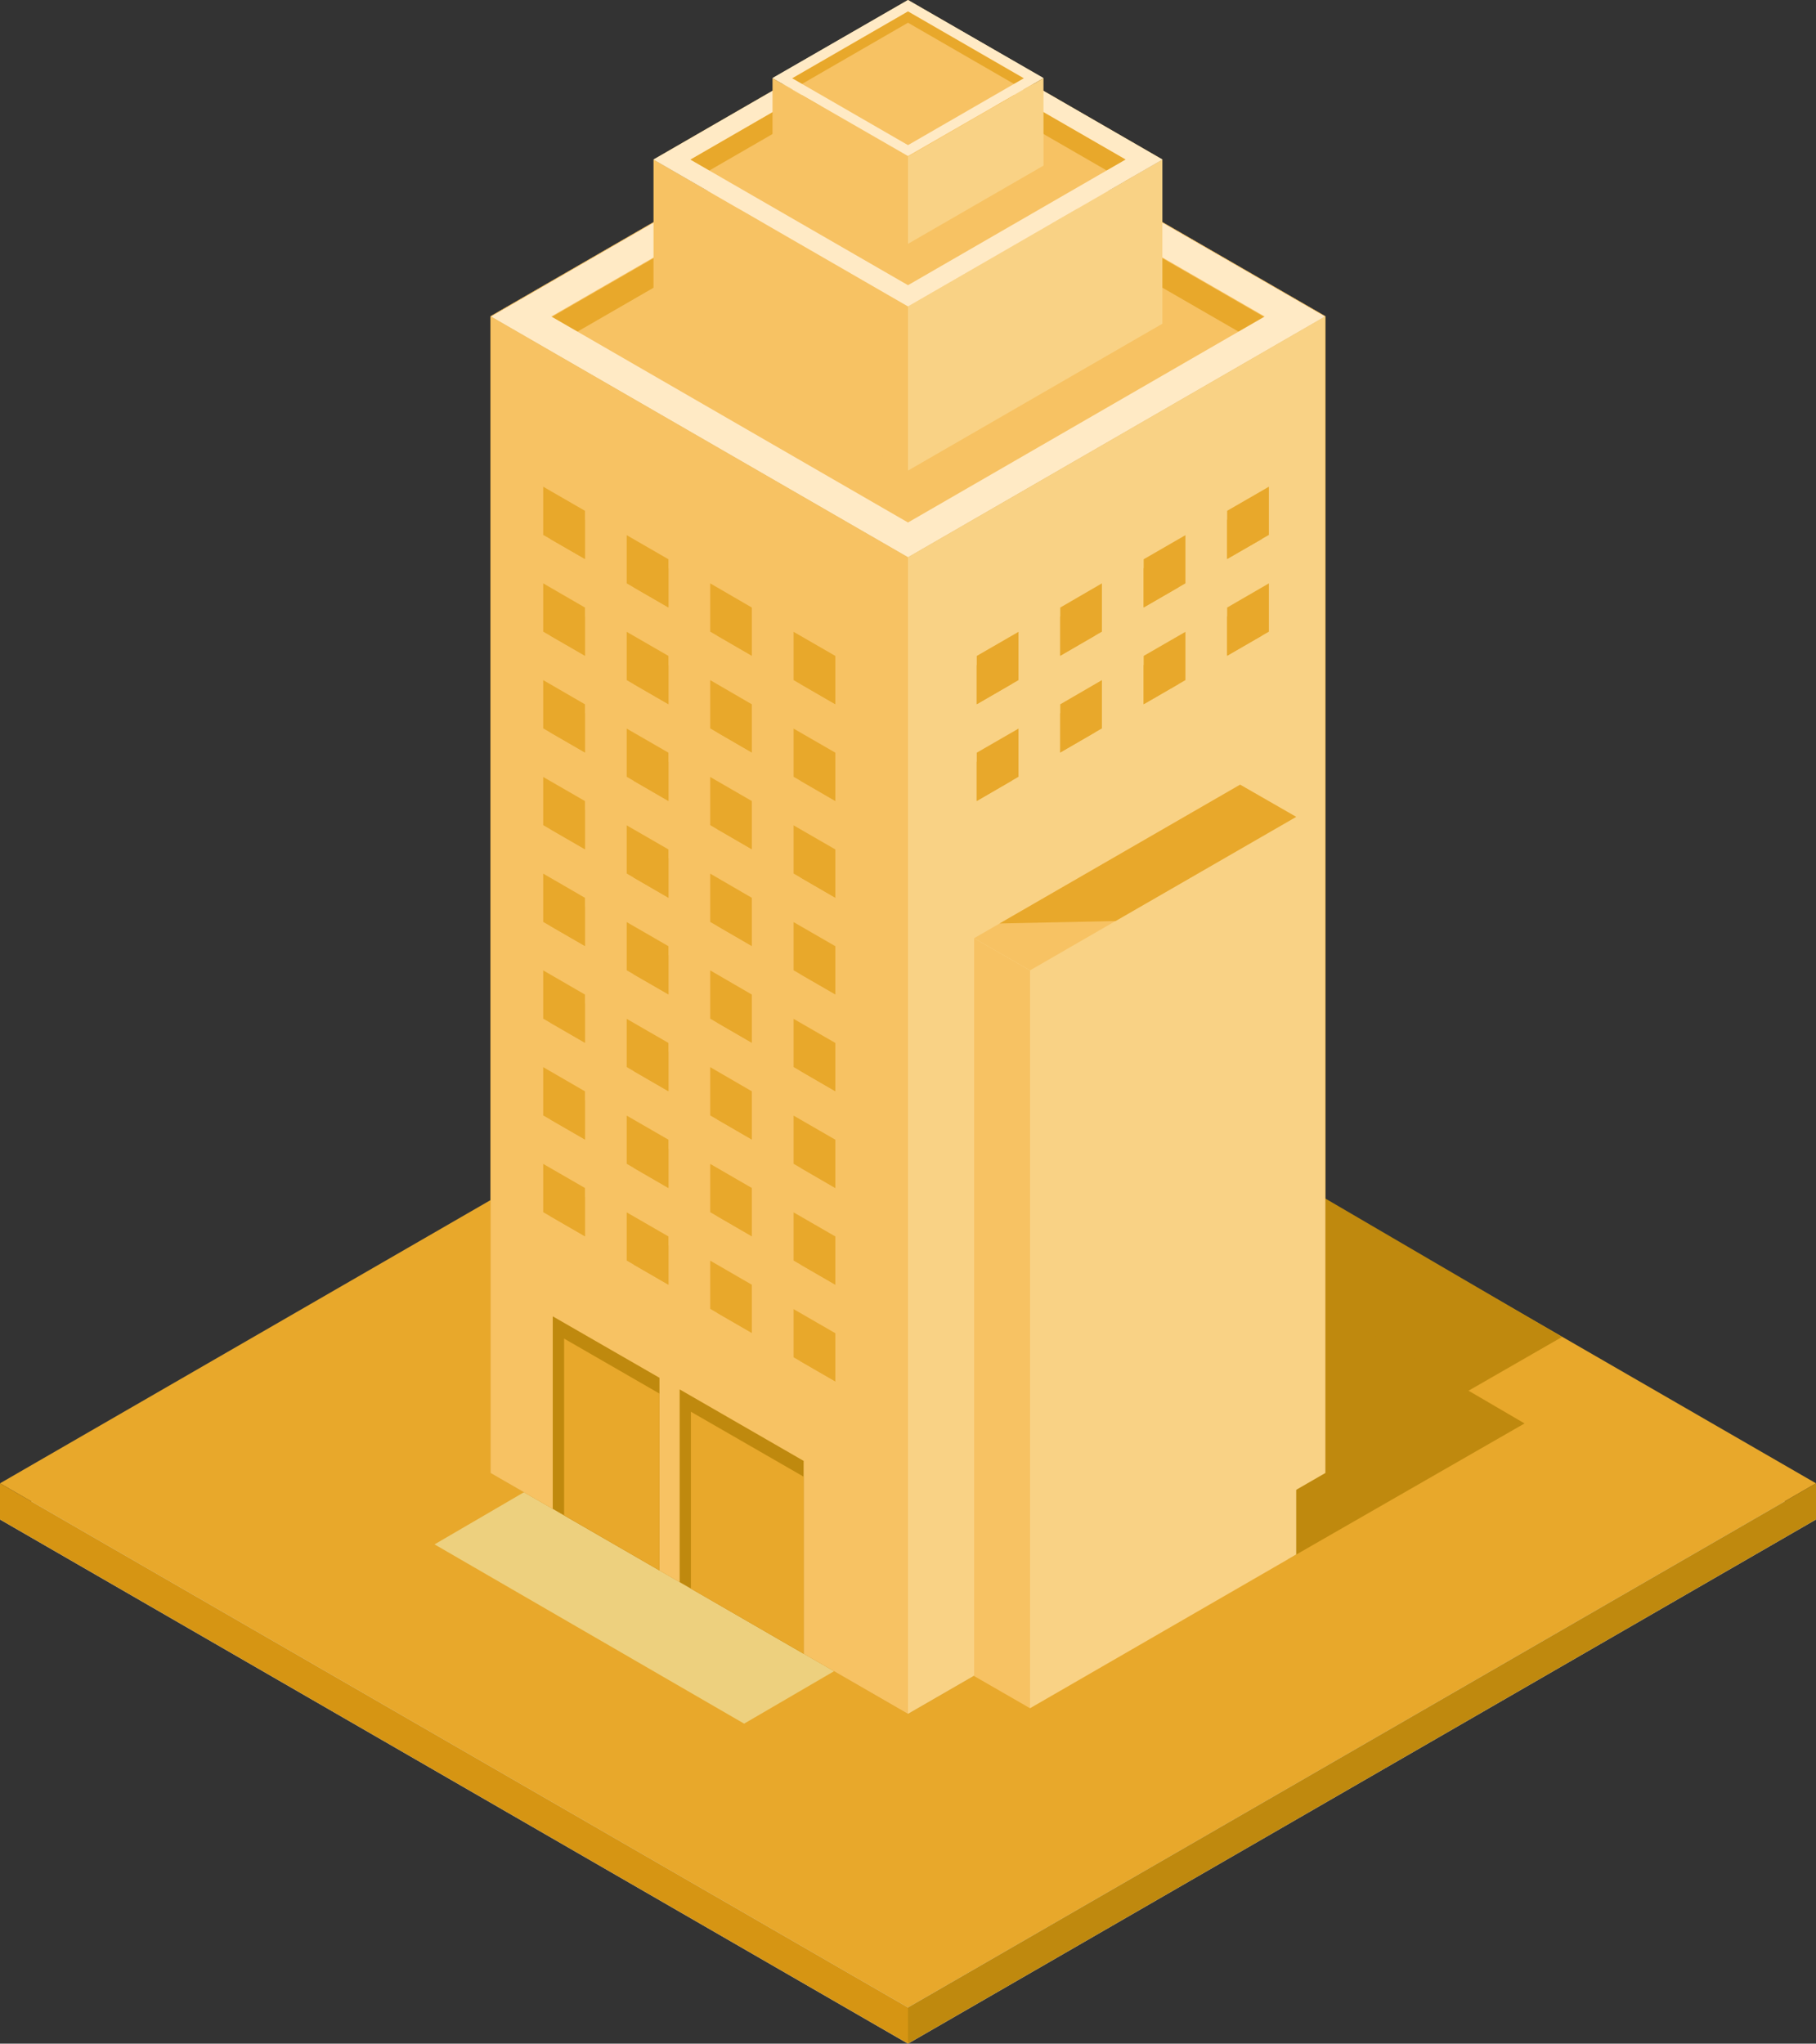 <svg xmlns="http://www.w3.org/2000/svg" viewBox="0 0 186.18 209.53">
  <rect x="0" y="0" width="186.18" height="209.53" fill="#333333" stroke="none"/>
  <title>building-pattern</title>
  <g id="ground">
    <g id="ground-2" data-name="ground">
      <g class="building-pattern__ground">
        <polygon points="93.09 102.04 186.18 155.79 93.09 209.53 0 155.79 93.09 102.04" style="fill: #dae3f0"/>
        <polygon points="93.09 98.33 186.18 152.08 93.09 205.82 0 152.08 93.09 98.33" style="fill: #e8a82b"/>
        <polygon points="0 152.08 0 155.79 93.09 209.53 93.09 205.82 0 152.08" style="fill: #d69513"/>
        <polygon points="186.18 152.08 186.18 155.79 93.09 209.53 93.09 205.82 186.18 152.08" style="fill: #bf890e"/>
      </g>
    </g>
  </g>
  <g id="main">
    <g id="main-2" data-name="main" class="building-pattern__main">
      <polygon points="70.77 143.05 102.51 161.43 76.29 176.72 44.55 158.34 70.77 143.05" style="fill: #edd07e"/>
      <polygon points="135.88 151.02 160.15 137.07 117.52 112.15 93 126.3 135.88 151.02" style="fill: #bf890e"/>
      <polygon points="93.09 57.13 93.09 175.72 135.88 151.02 135.88 32.42 93.09 57.13" style="fill: #bf890e"/>
      <polygon points="93.09 7.71 135.88 32.42 93.09 57.13 50.29 32.42 93.09 7.71" style="fill: #f0f6ff"/>
      <polygon points="93.09 7.71 135.88 32.42 93.09 57.13 50.29 32.42 93.09 7.71" style="fill: #db951b"/>
      <polygon points="132.03 159.88 156.3 145.94 113.67 121.02 89.15 135.17 132.03 159.88" style="fill: #bf890e"/>
      <polygon points="93.09 57.13 50.29 32.42 50.29 151.02 93.09 175.72 93.09 57.13" style="fill: #ce921b"/>
    </g>
  </g>
  <g id="left">
    <g id="left-2" data-name="left" class="building-pattern__left">
      <polygon points="93.09 57.13 50.29 32.42 50.29 151.02 93.09 175.72 93.09 57.13" style="fill: #f7c263"/>
      <g>
        <g>
          <polygon points="55.69 49.9 55.69 54.84 59.97 57.31 59.97 52.37 55.69 49.9" style="fill: #e8a82b"/>
          <polygon points="59.97 57.31 59.97 53.3 56.41 51.24 56.41 55.26 59.97 57.31" style="fill: #e8a82b"/>
          <polygon points="64.25 54.87 64.25 59.81 68.53 62.28 68.53 57.34 64.25 54.87" style="fill: #e8a82b"/>
          <polygon points="68.53 62.28 68.53 58.27 64.97 56.21 64.97 60.22 68.53 62.28" style="fill: #e8a82b"/>
          <g>
            <polygon points="72.81 59.81 72.81 64.76 77.08 67.23 77.08 62.29 72.81 59.81" style="fill: #e8a82b"/>
            <polygon points="77.08 67.23 77.08 63.22 73.53 61.16 73.53 65.17 77.08 67.23" style="fill: #e8a82b"/>
          </g>
          <g>
            <polygon points="81.36 64.78 81.36 69.73 85.64 72.2 85.64 67.25 81.36 64.78" style="fill: #e8a82b"/>
            <polygon points="85.64 72.2 85.64 68.19 82.09 66.13 82.09 70.14 85.64 72.2" style="fill: #e8a82b"/>
          </g>
        </g>
        <g>
          <polygon points="55.69 59.81 55.69 64.76 59.97 67.23 59.97 62.29 55.69 59.81" style="fill: #e8a82b"/>
          <polygon points="59.97 67.23 59.97 63.22 56.41 61.16 56.41 65.17 59.97 67.23" style="fill: #e8a82b"/>
          <polygon points="64.25 64.78 64.25 69.73 68.53 72.2 68.53 67.25 64.25 64.78" style="fill: #e8a82b"/>
          <polygon points="68.53 72.2 68.53 68.19 64.97 66.13 64.97 70.14 68.53 72.2" style="fill: #e8a82b"/>
          <g>
            <polygon points="72.81 69.73 72.81 74.68 77.08 77.15 77.08 72.21 72.81 69.73" style="fill: #e8a82b"/>
            <polygon points="77.08 77.15 77.08 73.14 73.53 71.08 73.53 75.09 77.08 77.15" style="fill: #e8a82b"/>
          </g>
          <g>
            <polygon points="81.36 74.7 81.36 79.64 85.64 82.12 85.64 77.17 81.36 74.7" style="fill: #e8a82b"/>
            <polygon points="85.64 82.12 85.64 78.11 82.09 76.05 82.09 80.06 85.64 82.12" style="fill: #e8a82b"/>
          </g>
        </g>
        <g>
          <polygon points="55.69 69.73 55.69 74.68 59.97 77.15 59.97 72.21 55.69 69.73" style="fill: #e8a82b"/>
          <polygon points="59.97 77.15 59.97 73.14 56.41 71.08 56.41 75.09 59.97 77.15" style="fill: #e8a82b"/>
          <polygon points="64.25 74.7 64.25 79.64 68.53 82.12 68.53 77.17 64.25 74.7" style="fill: #e8a82b"/>
          <polygon points="68.53 82.12 68.53 78.11 64.97 76.05 64.97 80.06 68.53 82.12" style="fill: #e8a82b"/>
          <g>
            <polygon points="72.81 79.66 72.81 84.6 77.08 87.07 77.08 82.13 72.81 79.66" style="fill: #e8a82b"/>
            <polygon points="77.08 87.07 77.08 83.06 73.53 81 73.53 85.01 77.08 87.07" style="fill: #e8a82b"/>
          </g>
          <g>
            <polygon points="81.36 84.62 81.36 89.56 85.64 92.04 85.64 87.09 81.36 84.62" style="fill: #e8a82b"/>
            <polygon points="85.64 92.04 85.64 88.02 82.09 85.97 82.09 89.98 85.64 92.04" style="fill: #e8a82b"/>
          </g>
        </g>
        <g>
          <polygon points="55.69 79.66 55.69 84.6 59.97 87.07 59.97 82.13 55.69 79.66" style="fill: #e8a82b"/>
          <polygon points="59.97 87.07 59.97 83.06 56.41 81 56.41 85.01 59.97 87.07" style="fill: #e8a82b"/>
          <polygon points="64.25 84.62 64.25 89.56 68.53 92.04 68.53 87.09 64.25 84.62" style="fill: #e8a82b"/>
          <polygon points="68.53 92.04 68.53 88.02 64.97 85.97 64.97 89.98 68.53 92.04" style="fill: #e8a82b"/>
          <g>
            <polygon points="72.81 89.57 72.81 94.52 77.08 96.99 77.08 92.05 72.81 89.57" style="fill: #e8a82b"/>
            <polygon points="77.08 96.99 77.08 92.97 73.53 90.92 73.53 94.93 77.08 96.99" style="fill: #e8a82b"/>
          </g>
          <g>
            <polygon points="81.36 94.54 81.36 99.48 85.64 101.95 85.64 97.01 81.36 94.54" style="fill: #e8a82b"/>
            <polygon points="85.64 101.95 85.64 97.94 82.09 95.89 82.09 99.9 85.64 101.95" style="fill: #e8a82b"/>
          </g>
        </g>
        <g>
          <polygon points="55.69 89.57 55.69 94.52 59.97 96.99 59.97 92.05 55.69 89.57" style="fill: #e8a82b"/>
          <polygon points="59.97 96.99 59.97 92.97 56.41 90.92 56.41 94.93 59.97 96.99" style="fill: #e8a82b"/>
          <polygon points="64.25 94.54 64.25 99.48 68.53 101.95 68.53 97.01 64.25 94.54" style="fill: #e8a82b"/>
          <polygon points="68.53 101.95 68.53 97.94 64.97 95.89 64.97 99.9 68.53 101.95" style="fill: #e8a82b"/>
          <g>
            <polygon points="72.81 99.49 72.81 104.44 77.08 106.91 77.08 101.97 72.81 99.49" style="fill: #e8a82b"/>
            <polygon points="77.08 106.91 77.08 102.89 73.53 100.84 73.53 104.85 77.08 106.91" style="fill: #e8a82b"/>
          </g>
          <g>
            <polygon points="81.36 104.46 81.36 109.4 85.64 111.88 85.64 106.93 81.36 104.46" style="fill: #e8a82b"/>
            <polygon points="85.64 111.88 85.64 107.86 82.09 105.81 82.09 109.82 85.64 111.88" style="fill: #e8a82b"/>
          </g>
        </g>
        <g>
          <polygon points="55.69 99.49 55.69 104.44 59.97 106.91 59.97 101.97 55.69 99.49" style="fill: #e8a82b"/>
          <polygon points="59.97 106.91 59.97 102.89 56.41 100.84 56.41 104.85 59.97 106.91" style="fill: #e8a82b"/>
          <polygon points="64.25 104.46 64.25 109.4 68.53 111.88 68.53 106.93 64.25 104.46" style="fill: #e8a82b"/>
          <polygon points="68.53 111.88 68.53 107.86 64.97 105.81 64.97 109.82 68.53 111.88" style="fill: #e8a82b"/>
          <g>
            <polygon points="72.81 109.41 72.81 114.36 77.08 116.83 77.08 111.89 72.81 109.41" style="fill: #e8a82b"/>
            <polygon points="77.08 116.83 77.08 112.81 73.53 110.76 73.53 114.77 77.08 116.83" style="fill: #e8a82b"/>
          </g>
          <g>
            <polygon points="81.36 114.38 81.36 119.32 85.64 121.8 85.64 116.85 81.36 114.38" style="fill: #e8a82b"/>
            <polygon points="85.64 121.8 85.64 117.78 82.09 115.73 82.09 119.74 85.64 121.8" style="fill: #e8a82b"/>
          </g>
        </g>
        <g>
          <polygon points="55.69 109.41 55.69 114.36 59.97 116.83 59.97 111.89 55.69 109.41" style="fill: #e8a82b"/>
          <polygon points="59.97 116.83 59.97 112.81 56.41 110.76 56.41 114.77 59.97 116.83" style="fill: #e8a82b"/>
          <polygon points="64.25 114.38 64.25 119.32 68.53 121.8 68.53 116.85 64.25 114.38" style="fill: #e8a82b"/>
          <polygon points="68.53 121.8 68.53 117.78 64.97 115.73 64.97 119.74 68.53 121.8" style="fill: #e8a82b"/>
          <g>
            <polygon points="72.81 119.33 72.81 124.28 77.08 126.75 77.08 121.8 72.81 119.33" style="fill: #e8a82b"/>
            <polygon points="77.08 126.75 77.08 122.73 73.53 120.68 73.53 124.69 77.08 126.75" style="fill: #e8a82b"/>
          </g>
          <g>
            <polygon points="81.36 124.3 81.36 129.24 85.64 131.72 85.64 126.77 81.36 124.3" style="fill: #e8a82b"/>
            <polygon points="85.64 131.71 85.64 127.7 82.09 125.65 82.09 129.66 85.64 131.71" style="fill: #e8a82b"/>
          </g>
        </g>
        <g>
          <polygon points="55.69 119.33 55.69 124.28 59.97 126.75 59.97 121.8 55.69 119.33" style="fill: #e8a82b"/>
          <polygon points="59.97 126.75 59.97 122.73 56.41 120.68 56.41 124.69 59.97 126.75" style="fill: #e8a82b"/>
          <polygon points="64.25 124.3 64.25 129.24 68.53 131.72 68.53 126.77 64.25 124.3" style="fill: #e8a82b"/>
          <polygon points="68.53 131.71 68.53 127.7 64.97 125.65 64.97 129.66 68.53 131.71" style="fill: #e8a82b"/>
          <g>
            <polygon points="72.81 129.25 72.81 134.19 77.08 136.66 77.08 131.72 72.81 129.25" style="fill: #e8a82b"/>
            <polygon points="77.08 136.66 77.08 132.65 73.53 130.6 73.53 134.61 77.08 136.66" style="fill: #e8a82b"/>
          </g>
          <g>
            <polygon points="81.36 134.22 81.36 139.16 85.64 141.63 85.64 136.69 81.36 134.22" style="fill: #e8a82b"/>
            <polygon points="85.64 141.63 85.64 137.62 82.09 135.57 82.09 139.58 85.64 141.63" style="fill: #e8a82b"/>
          </g>
        </g>
      </g>
      <g>
        <polygon points="67.61 141.26 56.67 134.96 56.67 154.69 67.61 161.01 67.61 141.26" style="fill: #bf890e"/>
        <polygon points="69.68 142.45 69.68 162.2 82.39 169.55 82.39 149.78 69.68 142.45" style="fill: #bf890e"/>
      </g>
      <g>
        <polygon points="67.61 161.01 67.61 142.88 57.83 137.24 57.83 155.35 67.61 161.01" style="fill: #e8a82b"/>
        <polygon points="82.39 169.55 82.39 151.4 70.83 144.74 70.83 162.87 82.39 169.55" style="fill: #e8a82b"/>
      </g>
    </g>
  </g>
  <g id="right">
    <g id="right-2" data-name="right" class="building-pattern__right">
      <polygon points="93.09 57.13 93.09 175.72 135.88 151.02 135.88 32.42 93.09 57.13" style="fill: #f9d285"/>
      <g>
        <polygon points="130.09 49.9 130.09 54.84 125.81 57.31 125.81 52.37 130.09 49.9" style="fill: #e8a82b"/>
        <polygon points="125.81 57.31 125.81 53.3 129.37 51.24 129.37 55.26 125.81 57.31" style="fill: #e8a82b"/>
        <polygon points="121.53 54.87 121.53 59.81 117.25 62.28 117.25 57.34 121.53 54.87" style="fill: #e8a82b"/>
        <polygon points="117.25 62.28 117.25 58.27 120.81 56.21 120.81 60.22 117.25 62.28" style="fill: #e8a82b"/>
        <g>
          <polygon points="112.97 59.81 112.97 64.76 108.7 67.23 108.7 62.29 112.97 59.81" style="fill: #e8a82b"/>
          <polygon points="108.7 67.23 108.7 63.22 112.25 61.16 112.25 65.17 108.7 67.23" style="fill: #e8a82b"/>
        </g>
        <g>
          <polygon points="104.42 64.78 104.42 69.73 100.14 72.2 100.14 67.25 104.42 64.78" style="fill: #e8a82b"/>
          <polygon points="100.14 72.2 100.14 68.19 103.69 66.13 103.69 70.14 100.14 72.2" style="fill: #e8a82b"/>
        </g>
      </g>
      <g>
        <polygon points="130.09 59.81 130.09 64.76 125.81 67.23 125.81 62.29 130.09 59.81" style="fill: #e8a82b"/>
        <polygon points="125.81 67.23 125.81 63.22 129.37 61.16 129.37 65.17 125.81 67.23" style="fill: #e8a82b"/>
        <polygon points="121.53 64.78 121.53 69.73 117.25 72.2 117.25 67.25 121.53 64.78" style="fill: #e8a82b"/>
        <polygon points="117.25 72.2 117.25 68.19 120.81 66.13 120.81 70.14 117.25 72.2" style="fill: #e8a82b"/>
        <g>
          <polygon points="112.97 69.73 112.97 74.68 108.7 77.15 108.7 72.21 112.97 69.73" style="fill: #e8a82b"/>
          <polygon points="108.7 77.15 108.7 73.14 112.25 71.08 112.25 75.09 108.7 77.15" style="fill: #e8a82b"/>
        </g>
        <g>
          <polygon points="104.42 74.7 104.42 79.64 100.14 82.12 100.14 77.17 104.42 74.7" style="fill: #e8a82b"/>
          <polygon points="100.14 82.12 100.14 78.11 103.69 76.05 103.69 80.06 100.14 82.12" style="fill: #e8a82b"/>
        </g>
      </g>
      <polygon points="105.6 99.5 105.6 175.14 132.89 159.38 132.89 83.74 105.6 99.5" style="fill: #f9d285"/>
      <polygon points="105.6 99.5 99.87 96.2 99.87 171.84 105.6 175.14 105.6 99.5" style="fill: #f7c263"/>
      <polygon points="127.14 80.45 132.86 83.75 105.6 99.49 99.87 96.19 127.14 80.45" style="fill: #f7c263"/>
      <polygon points="102.48 94.68 114.37 94.43 132.89 83.75 127.14 80.45 102.48 94.68" style="fill: #e8a82b"/>
    </g>
  </g>
  <g id="roof">
    <g id="roof-2" data-name="roof" class="building-pattern__roof">
      <polygon points="93.09 7.77 135.84 32.45 93.09 57.13 50.34 32.45 93.09 7.77" style="fill: #f7c263"/>
      <g>
        <polygon points="93.09 11.41 93.09 11.41 103.78 17.59 93.09 11.41" style="fill: #e8a82b"/>
        <polygon points="56.59 35.51 93.09 14.44 129.59 35.51 132.68 34.27 103.78 17.59 93.09 11.41 78.84 19.64 53.5 34.27 56.59 35.51" style="fill: #e8a82b"/>
      </g>
      <path d="M150,56.57l36.57,21.11L150,98.8,113.43,77.68,150,56.57M150,53,107.25,77.68,150,102.36l42.75-24.68L150,53Z" transform="translate(-56.91 -45.23)" style="fill: #ffeac5"/>
      <polygon points="93.09 31.41 93.09 48.25 119.17 33.19 119.17 16.35 93.09 31.41" style="fill: #f9d285"/>
      <polygon points="93.09 31.41 67 16.35 67 33.19 93.09 48.25 93.09 31.41" style="fill: #f7c263"/>
      <polygon points="93.09 1.29 119.17 16.35 93.09 31.41 67 16.35 93.09 1.29" style="fill: #f7c263"/>
      <g>
        <polygon points="93.09 3.47 93.09 3.47 99.61 7.24 93.09 3.47" style="fill: #e8a82b"/>
        <polygon points="70.89 18.54 93.09 5.72 115.37 18.58 117.25 17.42 99.61 7.24 93.09 3.47 84.4 8.49 68.94 17.42 70.89 18.54" style="fill: #e8a82b"/>
      </g>
      <path d="M150,48.7l22.32,12.88L150,74.47,127.68,61.59,150,48.7m0-2.18L123.91,61.59,150,76.65l26.09-15.06L150,46.53Z" transform="translate(-56.91 -45.23)" style="fill: #ffeac5"/>
      <polygon points="93.09 16.04 93.09 25 106.98 16.98 106.98 8.02 93.09 16.04" style="fill: #f9d285"/>
      <polygon points="93.09 16.04 79.2 8.02 79.2 16.98 93.09 25 93.09 16.04" style="fill: #f7c263"/>
      <polygon points="93.09 0 106.98 8.02 93.09 16.04 79.2 8.02 93.09 0" style="fill: #f7c263"/>
      <g>
        <polygon points="93.09 1.17 93.09 1.17 96.56 3.17 93.09 1.17" style="fill: #e8a82b"/>
        <polygon points="81.23 9.18 93.09 2.33 104.95 9.18 105.95 8.6 96.56 3.17 93.09 1.17 88.46 3.84 80.23 8.6 81.23 9.18" style="fill: #e8a82b"/>
      </g>
      <path d="M150,46.39l11.88,6.86L150,60.11l-11.88-6.86L150,46.39m0-1.16-13.89,8,13.89,8,13.89-8-13.89-8Z" transform="translate(-56.91 -45.23)" style="fill: #ffeac5"/>
    </g>
  </g>
</svg>
